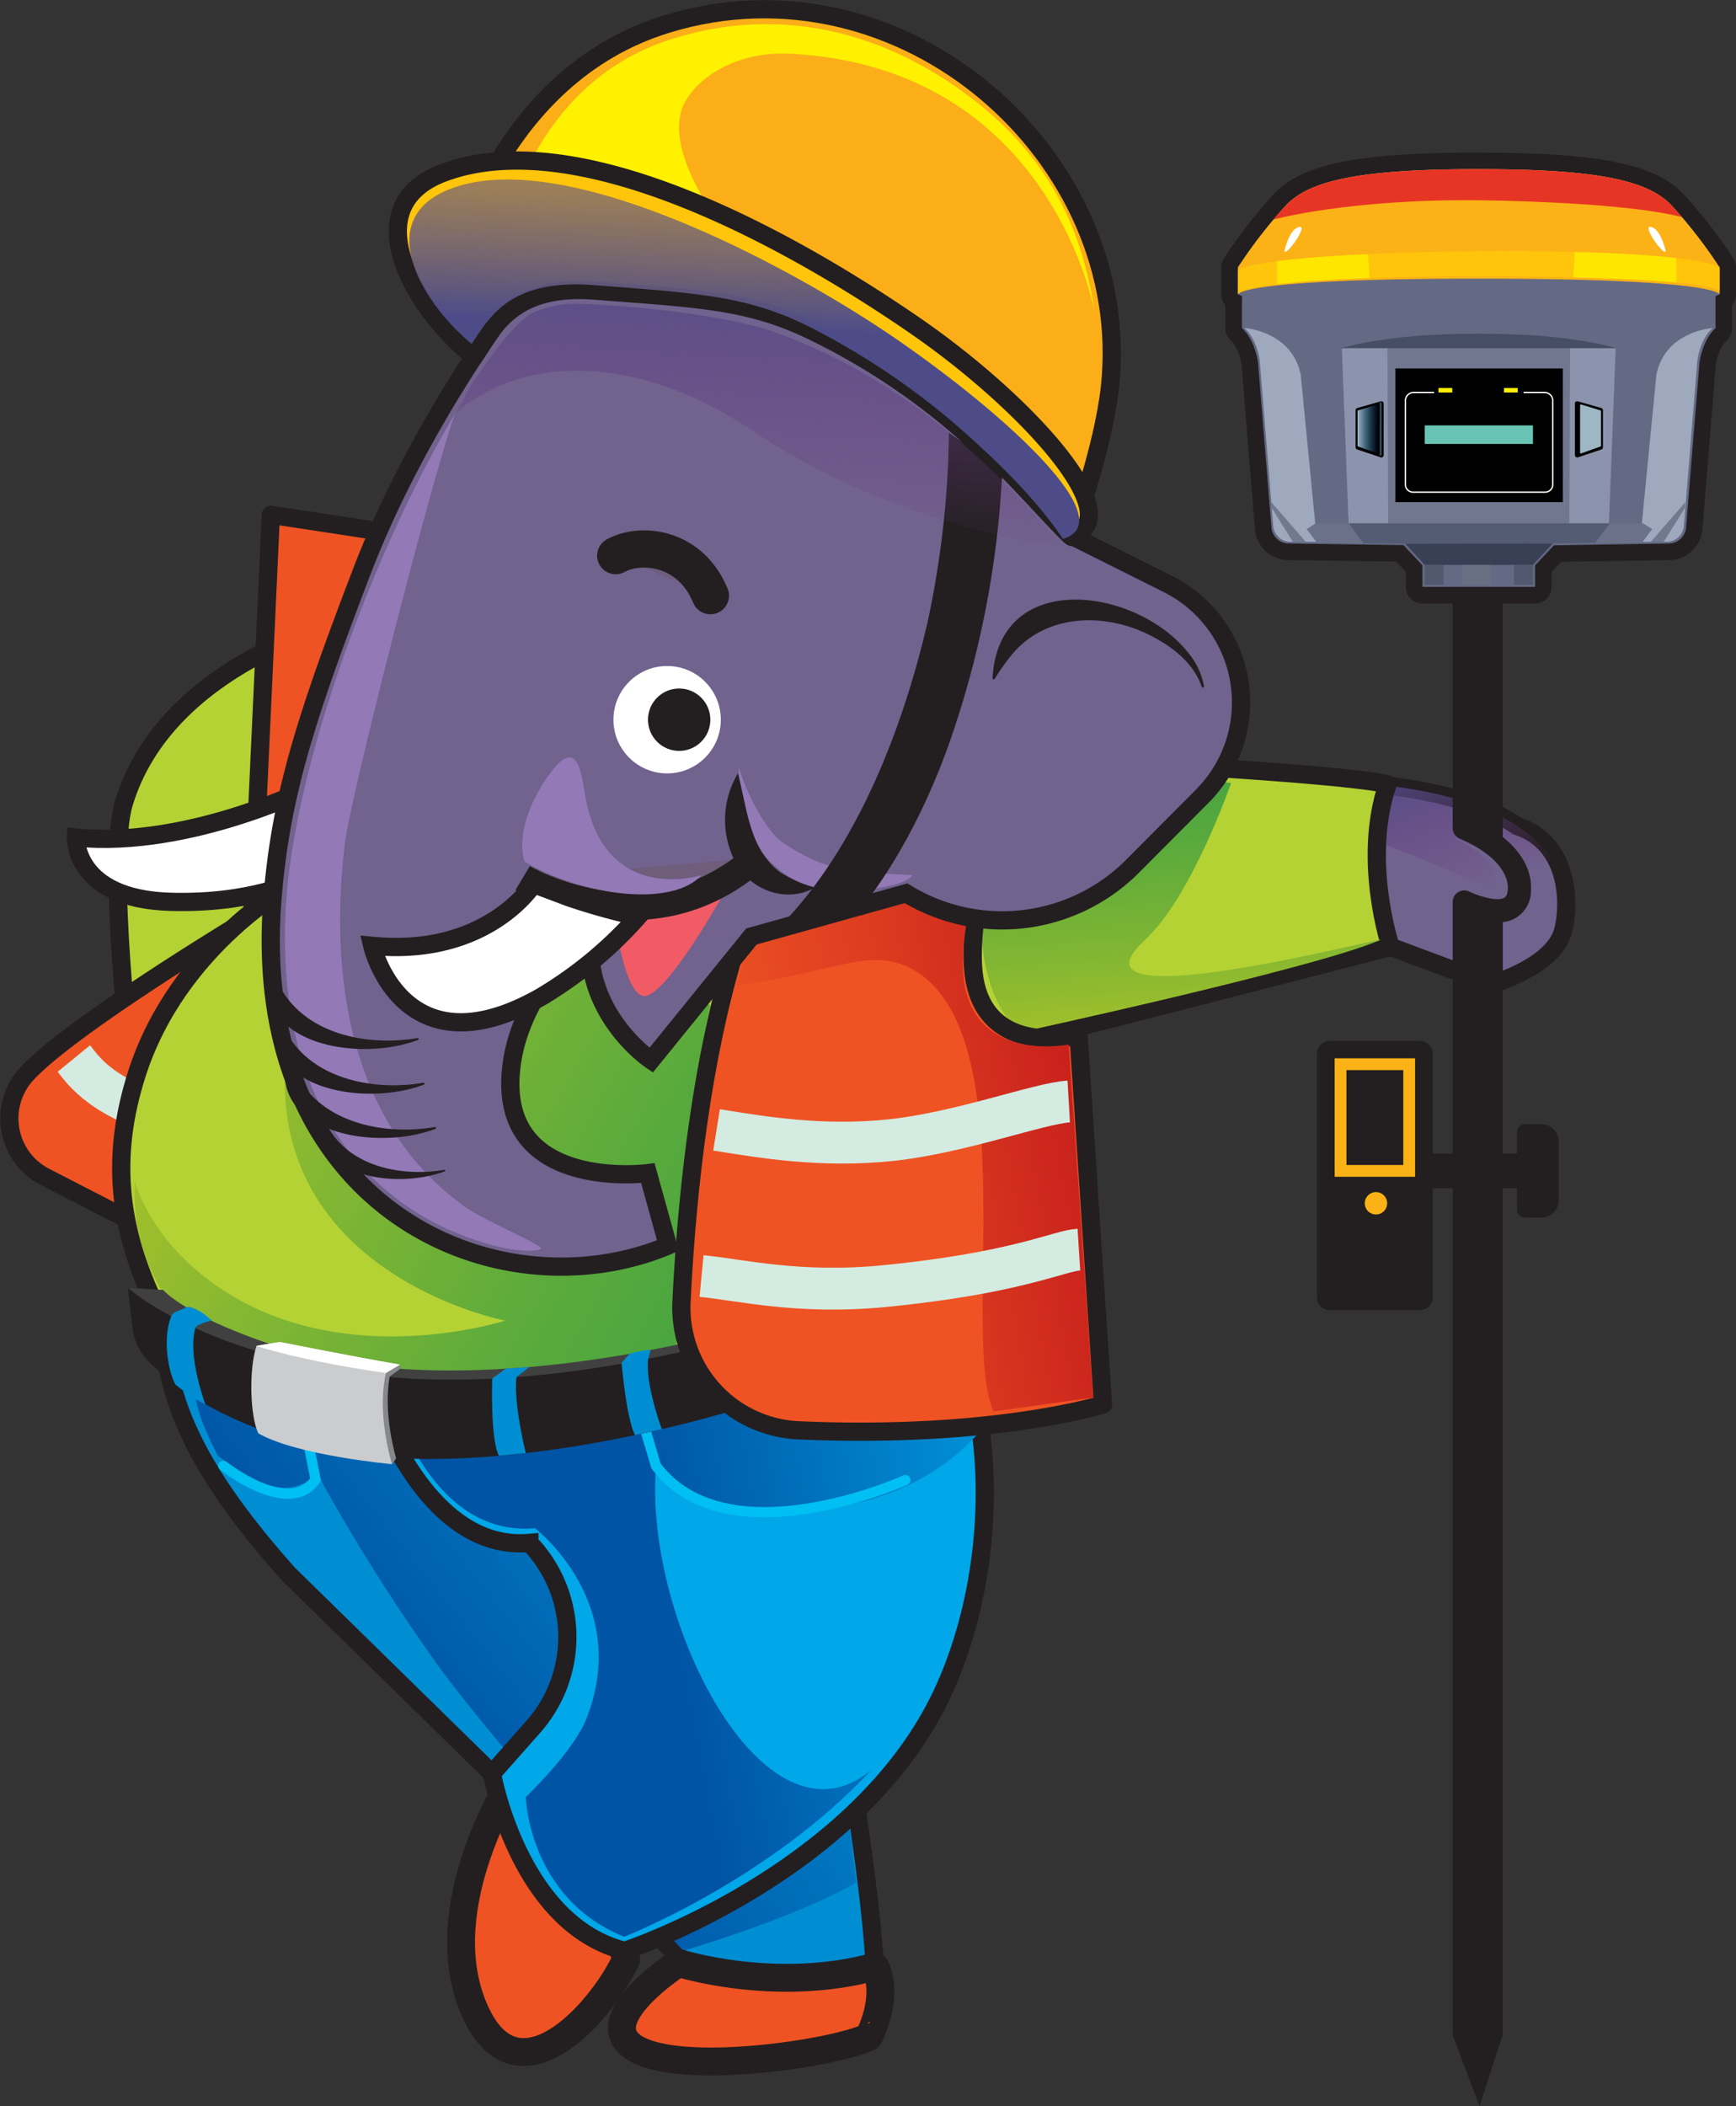 <svg xmlns="http://www.w3.org/2000/svg" xmlns:xlink="http://www.w3.org/1999/xlink" width="333.371" height="404.379" viewBox="0 0 333.371 404.379">
  <rect x="0" y="0" width="333.371" height="404.379" fill="#333333" stroke="none"/>
  <defs>
    <linearGradient id="linear-gradient" x1="0.449" y1="0.236" x2="1.046" y2="0.699" gradientUnits="objectBoundingBox">
      <stop offset="0" stop-color="#4d4c89"/>
      <stop offset="0.287" stop-color="#584785" stop-opacity="0.714"/>
      <stop offset="0.964" stop-color="#6e367d" stop-opacity="0"/>
    </linearGradient>
    <linearGradient id="linear-gradient-2" x1="0.571" y1="1.197" x2="0.434" y2="0.118" gradientUnits="objectBoundingBox">
      <stop offset="0.03" stop-color="#b9c725"/>
      <stop offset="0.44" stop-color="#84b732"/>
      <stop offset="0.81" stop-color="#5aaa3c"/>
      <stop offset="1" stop-color="#4aa540"/>
    </linearGradient>
    <linearGradient id="linear-gradient-3" x1="0.896" y1="0.191" x2="0.332" y2="0.581" gradientUnits="objectBoundingBox">
      <stop offset="0.032" stop-color="#008ed3"/>
      <stop offset="1" stop-color="#0054a5"/>
    </linearGradient>
    <linearGradient id="linear-gradient-4" x1="1" y1="0.384" x2="0.46" y2="0.485" xlink:href="#linear-gradient-3"/>
    <linearGradient id="linear-gradient-5" x1="-0.148" y1="0.178" x2="0.995" y2="0.728" xlink:href="#linear-gradient-2"/>
    <linearGradient id="linear-gradient-6" x1="0.022" y1="0.8" x2="1.134" y2="0.412" gradientUnits="objectBoundingBox">
      <stop offset="0" stop-color="#ef5323"/>
      <stop offset="0.418" stop-color="#dd3c20"/>
      <stop offset="1" stop-color="#bf151b"/>
    </linearGradient>
    <linearGradient id="linear-gradient-7" x1="0.633" y1="-0.304" x2="0.464" y2="1.004" xlink:href="#linear-gradient"/>
    <linearGradient id="linear-gradient-8" x1="0.508" y1="0.457" x2="0.615" y2="-0.853" gradientUnits="objectBoundingBox">
      <stop offset="0" stop-color="#4d4c89"/>
      <stop offset="0.081" stop-color="#645a7b" stop-opacity="0.961"/>
      <stop offset="0.229" stop-color="#8a7265" stop-opacity="0.886"/>
      <stop offset="0.368" stop-color="#a58255" stop-opacity="0.82"/>
      <stop offset="0.49" stop-color="#b58c4b" stop-opacity="0.757"/>
      <stop offset="0.583" stop-color="#bb9048" stop-opacity="0.714"/>
      <stop offset="0.964" stop-color="#6e367d" stop-opacity="0"/>
    </linearGradient>
    <linearGradient id="linear-gradient-9" x1="-0.002" y1="0.5" x2="0.998" y2="0.5" gradientUnits="objectBoundingBox">
      <stop offset="0" stop-color="#9db7c5"/>
      <stop offset="1" stop-color="#2483c5" stop-opacity="0"/>
    </linearGradient>
    <linearGradient id="linear-gradient-10" x1="1.351" y1="0.5" x2="-0.298" y2="0.5" xlink:href="#linear-gradient-9"/>
    <linearGradient id="linear-gradient-11" x1="230.454" y1="0.5" x2="231.454" y2="0.5" xlink:href="#linear-gradient-9"/>
    <linearGradient id="linear-gradient-12" x1="2518.136" y1="0.5" x2="2516.487" y2="0.5" xlink:href="#linear-gradient-9"/>
  </defs>
  <g id="Land_Survay_Mascot_SVG" transform="translate(1.785 1.776)">
    <g id="Group_28" data-name="Group 28" transform="translate(-506.124 -220.667)">
      <g id="Group_25" data-name="Group 25">
        <g id="Group_24" data-name="Group 24">
          <g id="Group_11" data-name="Group 11">
            <path id="Path_3" data-name="Path 3" d="M602.69,560.53s-15.52,23.99-7.52,43.58,24.4,1.63,29.41-9.06C619.22,577.19,616.64,560.53,602.69,560.53Z" fill="#ef5323" stroke="#231f20" stroke-linejoin="round" stroke-miterlimit="10" stroke-width="5.358"/>
            <path id="Path_4" data-name="Path 4" d="M771.4,400.67l19.3,7.19s12.01-3.32,13.83-10.34c1.31-5.06,1.23-16.76-8.87-20.07-19-12.98-65.02-8.53-85.52-5.87l7.71,42.84Z" fill="#71628e" stroke="#231f20" stroke-miterlimit="10" stroke-width="3.503"/>
            <path id="Path_5" data-name="Path 5" d="M803.67,391.54c1.1-2.92,0-8.92-8.02-14.08-19-12.98-65.02-8.53-85.52-5.87,0,0,37.38,4.55,47.49,5.87s32.3,11.96,33.11,11.93,4.07-4.59-9.34-10.72C781.38,378.66,801.25,386.89,803.67,391.54Z" fill="url(#linear-gradient)"/>
            <path id="Path_6" data-name="Path 6" d="M570.55,338.12s-34.39,8-42.45,35.04c-3.31,11.11,1.48,51.67,1.48,51.67s5.1-8,13.96-19.6c8.55-11.2,17.95-17.89,17.82-17.22Z" fill="#b4d234" stroke="#231f20" stroke-linejoin="round" stroke-miterlimit="10" stroke-width="3.503"/>
            <path id="Path_7" data-name="Path 7" d="M561.36,388l33.55-64.4-38.56-5.88-3.56,77.13s-34.57,20.68-43.38,30.27a12.629,12.629,0,0,0,3.6,19.73l21.74,11.19Z" fill="#ef5323" stroke="#231f20" stroke-linejoin="round" stroke-miterlimit="10" stroke-width="3.503"/>
            <path id="Path_8" data-name="Path 8" d="M518.52,422.11c1.85,2.27,5.34,8.02,20.71,11.95" fill="none" stroke="#d4ebe2" stroke-linejoin="round" stroke-miterlimit="10" stroke-width="8.036"/>
            <path id="Path_9" data-name="Path 9" d="M680.87,423.93c-2.14,12.53,25.02,55.55-1.04,75.26C651,521,568.8,518.98,568.8,518.98c-33-40.7-48.02-62.93-38.23-93.77,7.98-25.16,30.8-37.21,30.8-37.21,37.41-22.27,140.96-22.96,140.96-22.96,5.78-.75,60.04,2.33,68.47,4.42-4.99,14.58.59,31.21.59,31.21Z" fill="#b4d234" stroke="#231f20" stroke-linejoin="round" stroke-miterlimit="10" stroke-width="3.503"/>
            <path id="Path_10" data-name="Path 10" d="M695.15,369.46s-8.56,36.22,5.16,47.58c0,0,56.46-12.23,69.05-17.67,2.99-1.29-62.7,16.19-45.17,0,9.04-8.35,16.56-30.16,16.56-30.16S700.48,364.31,695.15,369.46Z" fill="url(#linear-gradient-2)"/>
            <path id="Path_11" data-name="Path 11" d="M645.09,478.01c15.9,19,31.44,130.37,26.3,124.94-8.73-9.24-29.46-1.35-29.46-1.35l-82.2-80.51c-26.12-29.23-21.91-40.28-26.19-53.13,0,0,6.1,11.04,31.71,16.18C600.75,491.27,617.38,484.94,645.09,478.01Z" fill="#008ed3" stroke="#231f20" stroke-miterlimit="10" stroke-width="3.503"/>
            <path id="Path_12" data-name="Path 12" d="M643.23,478.48c16.58,32.72,22.51,75.42,25.52,101.83-11.99,6.92-33.21,13.1-33.21,13.1s-34.21-36.88-47.65-55.55a366.29,366.29,0,0,1-22.64-36.08c-6.2,6.08-13.42.65-19.07-3.41-10.48-20.29-1.11-18.28,19.07-14.22C600.75,491.27,615.52,485.41,643.23,478.48Z" fill="url(#linear-gradient-3)"/>
            <path id="Path_13" data-name="Path 13" d="M685.47,543.63c11.34-24.59,11.29-60.61-4.61-79.61-9.79,11.07-59.74,23.61-105.05,21.76,0,0,9.45,31.15,30.18,29.32h0a26,26,0,0,1,.78,35.28l-7.96,9s5.12,28.95,25.5,34.04C624.32,593.42,669.32,578.65,685.47,543.63Z" fill="#00a7e9" stroke="#231f20" stroke-miterlimit="10" stroke-width="3.503"/>
            <path id="Path_14" data-name="Path 14" d="M634.64,483.76c-7.79,2.45-10.17,4-55.49,2.16,0,0,7.19,28.19,27.92,26.36,0,0,18.73,14.26,9.84,36.66-2.49,6.28-11.61,14.97-11.61,14.97s.56,19.43,18.9,26.8c0,0,27.81-10.82,47.58-32.13-20.37,17.29-43.92-28.4-41.46-58.25,4.86,8.88,42.07,16.13,62.19-6.58,1.81-2.05,4.66-14.07-5.92-15.26C670.1,476.62,636.45,485.93,634.64,483.76Z" fill="url(#linear-gradient-4)"/>
            <path id="Path_15" data-name="Path 15" d="M678.2,503.04s-34.2,15.53-47.88-2.72l-2.15-7.2" fill="none" stroke="#00bff2" stroke-linecap="round" stroke-miterlimit="10" stroke-width="1.961"/>
            <path id="Path_16" data-name="Path 16" d="M547.23,500.31s12.68,10.03,17.71,2.62l-1.7-8.54" fill="none" stroke="#00bff2" stroke-linecap="round" stroke-miterlimit="10" stroke-width="1.961"/>
            <path id="Path_17" data-name="Path 17" d="M530.23,445.68s2.07,8.11,10.45,15.83c24.58,22.64,60.65,10.91,60.65,10.91s-43.62-8.4-42.27-47.6c.42-12.2,17.24-4.69,35.85-2.71,7.25.77,10.39-24.08,10.39-24.08l35.45,13.84s-7.67,35.39-6.44,66.15c0,0-61.76,15.73-98.35-10.49A35.746,35.746,0,0,1,530.23,445.68Z" fill="url(#linear-gradient-5)"/>
            <path id="Path_18" data-name="Path 18" d="M688.58,472.72l-2.96-11.63s-54.35,26.71-109.81,20.74c-32.41-3.49-40.13-15.27-40.13-15.27l-6.8-.46.92,7.8a10.674,10.674,0,0,0,2.98,6.26c4.9,5,17.28,14.74,41.5,18.05C599.56,501.66,647.02,493.65,688.58,472.72Z" fill="#231f20"/>
            <path id="Path_19" data-name="Path 19" d="M685.62,461.09s-56.07,24.74-107.14,20.39a98.952,98.952,0,0,1-28.7-6.93c-10.9-4.35-14.1-7.99-14.1-7.99l-6.8-.46s13.21,12.15,44.8,16.53c37.36,5.18,84.55-8.48,112.91-20.91Z" fill="#404041"/>
            <path id="Path_20" data-name="Path 20" d="M565.26,369.46s-24.18,12.4-46.35,10.22c0,0-.44,11.78,18.06,12.34,15.69.47,24.4-4.03,24.4-4.03Z" fill="#fff" stroke="#231f20" stroke-miterlimit="10" stroke-width="3.503"/>
            <path id="Path_21" data-name="Path 21" d="M711.45,417.64l4.69,70.89s-21.07,6.6-58.39,4.96a23.579,23.579,0,0,1-22.54-24.67c1.91-39.13,11.27-117.06,55.77-111.44l11.18-.31s-14.11,36.28-10.41,51.14C695.15,421.85,711.45,417.64,711.45,417.64Z" fill="#ef5323" stroke="#231f20" stroke-linejoin="round" stroke-miterlimit="10" stroke-width="3.503"/>
            <path id="Path_22" data-name="Path 22" d="M709.57,419.41l4.68,67.78-19.1,2.67c-6.36-13.43,5.72-69.78-14-83.88-8.76-6.26-16.26-.29-34.99,2.04,0-13.11,24.02-26.82,40.43-24.75l15.57-26.21s-16.06,37.2-12.36,52.05C693.2,422.76,709.57,419.41,709.57,419.41Z" fill="url(#linear-gradient-6)"/>
            <path id="Path_23" data-name="Path 23" d="M678.34,390.38h0a35.332,35.332,0,0,0,43.5-5.2l13.41-13.47a25.449,25.449,0,0,0-6.66-40.72l-18.48-9.24-3.07-28.37s-11.54-33.21-51.61-36.94c-37.07-3.45-52.35,19.84-52.35,19.84s-18.37,23.89-29.26,52.33-15.56,43.17-17.15,62.7c-4.83,59.63,43.28,80.38,75.94,66.72l-3.86-13.92s-29.4,3.86-26.16-20.79c1.97-15.03,15.17-25.83,15.17-25.83-1.78,16.03,11.62,24.94,11.62,24.94l19.26-23.75Z" fill="#71628e" stroke="#231f20" stroke-miterlimit="10" stroke-width="3.503"/>
            <circle id="Ellipse_1" data-name="Ellipse 1" cx="10.31" cy="10.31" r="10.31" transform="translate(622.14 346.75)" fill="#fff"/>
            <circle id="Ellipse_2" data-name="Ellipse 2" cx="5.99" cy="5.99" r="5.99" transform="translate(628.77 351.07)" fill="#231f20"/>
            <path id="Path_24" data-name="Path 24" d="M621.84,390.6s1.58,17.8,5.74,19.44,16.76-21.42,16.76-21.42A52.073,52.073,0,0,1,621.84,390.6Z" fill="#f05b66"/>
            <path id="Path_25" data-name="Path 25" d="M649.5,383.59c-20.73,18.3-44.79,3.87-44.79,3.87" fill="#6e5d7b" stroke="#231f20" stroke-miterlimit="10" stroke-width="5.358"/>
            <path id="Path_26" data-name="Path 26" d="M646.17,365.87c.14,5.98,1.98,12.79,4.23,16.16,1.56,2.33,5.68,6.59,11.33,7.35,9.06,1.22,16.93-.69,17.82-2.49-12.62-.59-16.69-.87-24.75-6.13C651.44,378.58,647.36,370.64,646.17,365.87Z" fill="#9379b6"/>
            <path id="Path_27" data-name="Path 27" d="M686.57,301.98a182.914,182.914,0,0,1-4.03,36.01c-3.35,14.62-11.28,41.13-28.21,58.52l15.92-4.03s8.98-10.41,16.15-30.29a183.249,183.249,0,0,0,10.41-52.92Z" fill="#231f20"/>
            <path id="Path_28" data-name="Path 28" d="M591.75,269.75s7.91-36.2,40.63-46.25c45.12-13.86,89.86,25.34,85.11,69.68-1.27,11.84-7.36,28.57-7.36,28.57s-16.92-21.87-34.59-33.6C663.35,280.06,620.42,268.89,591.75,269.75Z" fill="#fbae17" stroke="#231f20" stroke-linecap="round" stroke-linejoin="round" stroke-miterlimit="10" stroke-width="3.503"/>
            <path id="Path_29" data-name="Path 29" d="M606.79,388.61s-8.8,14.04-30.97,11.86c0,0,5.74,24.84,32.27,9.9a77.973,77.973,0,0,0,18.77-15.51,122.218,122.218,0,0,1-13.17-3.67C608.72,389.32,606.79,388.61,606.79,388.61Z" fill="#fff" stroke="#231f20" stroke-miterlimit="10" stroke-width="3.503"/>
            <path id="Path_30" data-name="Path 30" d="M598.82,276.36s1.79-40.52,35.64-50.32c6.25-1.81,27.52-7.62,51.96,8.51,21,13.86,25.98,30.59,28.21,44.6,0,0-8.15-47.36-58.55-49.95-11.58-.59-19.44,5.93-20.91,10.99-3.86,13.29,19.62,36.16,19.62,36.16S611.78,260.85,598.82,276.36Z" fill="#fff100"/>
            <path id="Path_31" data-name="Path 31" d="M570.58,380.76c-2.5,20.41-1.46,52.24,22.98,69.77,3.78,2.71,14.17,7.01,14.64,7.95.35.69-5.6,1.46-16.12-2.84-14.96-6.12-34.99-22.65-32.87-62.46,1.42-26.63,16.6-68.22,32.54-94.9C587.94,308.24,571.75,371.21,570.58,380.76Z" fill="#9379b6"/>
            <path id="Path_32" data-name="Path 32" d="M591.75,298.29c1.64-2.3,1.79-3.64,4.17-7.11,3.7-5.4,7.85-10.88,11.04-12.37a19.648,19.648,0,0,1,8.91-1.56c11,.33,28.66,2.32,37.25,5.4,17.96,6.44,37.41,19.32,54.78,40.83.29.91-32.44-3.98-58.4-21.5C624.58,285.15,603.11,288.25,591.75,298.29Z" fill="url(#linear-gradient-7)"/>
            <path id="Path_33" data-name="Path 33" d="M595.38,287.36c-10.7-8.2-23.67-28.75-5.77-35.35,27.47-10.12,70.62,15.7,90.55,29.46,21.42,14.78,41.39,36.97,29.96,40.28,1.57,2.65-16.17-17.52-14.97-14.67a129.3,129.3,0,0,0-34.32-24.4c-12.41-6.12-21.82-6.43-42.32-8C602.41,273.45,598.82,282.23,595.38,287.36Z" fill="#ffc50a" stroke="#231f20" stroke-linecap="round" stroke-linejoin="round" stroke-miterlimit="10" stroke-width="3.503"/>
            <path id="Path_34" data-name="Path 34" d="M594.91,284.91c-9.63-7.97-19.34-24.16-3.76-29.88,22.17-8.14,65.47,15.27,85.41,29.02,21.42,14.78,43.3,34.99,31.87,38.3.98,1.66-3.12-6.08-15.65-17.52a141.1,141.1,0,0,0-32.73-23.06c-11.92-6.03-21.18-6.57-41.67-8.14C602.26,272.39,598.35,279.78,594.91,284.91Z" fill="url(#linear-gradient-8)"/>
            <path id="Path_35" data-name="Path 35" d="M616.4,276.36" fill="#6e5d7b" stroke="#231f20" stroke-linecap="round" stroke-linejoin="round" stroke-miterlimit="10" stroke-width="7.143"/>
            <path id="Path_36" data-name="Path 36" d="M622.58,325.57c4.64-2.59,14.24-1.85,18.18,7.68" fill="#6e5d7b" stroke="#231f20" stroke-linecap="round" stroke-linejoin="round" stroke-miterlimit="10" stroke-width="7.143"/>
            <path id="Path_37" data-name="Path 37" d="M641.94,435.81c8.92,1.43,20.18,3.35,33.44,1.97s28.52-7.09,34.19-7.42" fill="none" stroke="#d4ebe2" stroke-linejoin="round" stroke-miterlimit="10" stroke-width="8.036"/>
            <path id="Path_38" data-name="Path 38" d="M639.06,463.87c7.44.71,18.66,3.55,35.14,1.93,25.46-2.51,33.39-6.76,37.32-7.01" fill="none" stroke="#d4ebe2" stroke-linejoin="round" stroke-miterlimit="10" stroke-width="8.036"/>
            <path id="Path_39" data-name="Path 39" d="M672.39,596.43c-19.21,5.24-37.76-.69-37.76-.69s-17.2,11.04-8.3,16.39,37.88,1.05,44.82-2.16C671.16,609.97,675.24,602.47,672.39,596.43Z" fill="#ef5323" stroke="#231f20" stroke-linejoin="round" stroke-miterlimit="10" stroke-width="5.358"/>
            <path id="Path_40" data-name="Path 40" d="M538,484.67c-1.49-2.91-2.41-8.99-.77-13.09.38-.95,1.48-.95,3.04-1.79,0,0,1.79-.16,4.72,2.62,0,0-2.92.67-3.14,1.43-.66,2.3-.75,7.01,1.93,14.67A31.921,31.921,0,0,1,538,484.67Z" fill="#008ed3"/>
            <path id="Path_41" data-name="Path 41" d="M553.95,494.07c-1.59-3.25-1.86-12.21-.36-16.79,0,0,3.45-.63,4.55-.75,0,0,13.46,2.7,23.07,4.35l-2.7,1.61c-.74,2.75-.92,10.08,1.14,17.5C579.64,499.98,561.49,498.37,553.95,494.07Z" fill="#caccce"/>
            <path id="Path_42" data-name="Path 42" d="M578.5,482.49l2.7-1.61c-9.6-1.65-23.07-4.35-23.07-4.35-1.09.12-4.55.75-4.55.75S562.09,480.17,578.5,482.49Z" fill="#fff"/>
            <path id="Path_43" data-name="Path 43" d="M601.44,481.66l-2.58,1.89s-.4,11.62,1.29,14.82l5.15-.52s-2.39-9.63-1.79-14.59l2.49-1.93S602.93,481.58,601.44,481.66Z" fill="#008ed3"/>
            <path id="Path_44" data-name="Path 44" d="M625.22,478.81l-1.51,1.72s.89,10.67,2.58,13.87l5.15-1.13s-3.23-8.56-2.63-13.51l.49-1.73A18.43,18.43,0,0,0,625.22,478.81Z" fill="#008ed3"/>
            <path id="Path_45" data-name="Path 45" d="M579.64,499.98l.77-1.11s-2.56-8.44-1.24-15.69l2.02-1.5v-.8l-2.7,1.61C578.5,482.49,576.46,489.04,579.64,499.98Z" fill="#85878a"/>
            <g id="Group_5" data-name="Group 5">
              <path id="Path_46" data-name="Path 46" d="M646.04,367.37c1.82,6.86,2.18,14.42,8.02,18.91a23.4,23.4,0,0,0,6.77,3c-5.53,3.18-12.78.43-15.49-5.32a17.435,17.435,0,0,1,.7-16.59Z" fill="#231f20"/>
            </g>
            <g id="Group_6" data-name="Group 6">
              <path id="Path_47" data-name="Path 47" d="M694.94,349.1c1.13-21.28,28.02-17.45,37.82-4.58a13.6,13.6,0,0,1,2.78,6.12.218.218,0,0,1-.19.25.221.221,0,0,1-.25-.16c-1.39-4.1-4.82-7.04-8.45-9.08-8.6-5.05-20.49-5.47-27.54,2.38a39.3,39.3,0,0,0-3.74,5.17.227.227,0,0,1-.43-.1Z" fill="#231f20"/>
            </g>
            <g id="Group_7" data-name="Group 7">
              <path id="Path_48" data-name="Path 48" d="M585.75,427.11c-7.81,3.02-21.3,2.51-26.91-4.55a9.6,9.6,0,0,1-1.2-9.67.187.187,0,0,1,.35.04,17.815,17.815,0,0,0,1.33,4.16c5,9.01,16.81,11.3,26.33,9.67.2-.04.3.28.1.35Z" fill="#231f20"/>
            </g>
            <g id="Group_8" data-name="Group 8">
              <path id="Path_49" data-name="Path 49" d="M587.94,435.61c-7.81,3.02-21.3,2.51-26.91-4.55a9.6,9.6,0,0,1-1.2-9.67.187.187,0,0,1,.35.04,17.815,17.815,0,0,0,1.33,4.16c5,9.01,16.81,11.3,26.33,9.67.2-.04.31.28.1.35Z" fill="#231f20"/>
            </g>
            <g id="Group_9" data-name="Group 9">
              <path id="Path_50" data-name="Path 50" d="M589.74,443.76c-6.72,2.55-17.91,2.16-22.78-3.85a8.15,8.15,0,0,1-1.02-8.19.159.159,0,0,1,.3.04,15.725,15.725,0,0,0,1.12,3.53c4.23,7.63,14.23,9.57,22.29,8.19a.147.147,0,0,1,.09.28Z" fill="#231f20"/>
            </g>
            <g id="Group_10" data-name="Group 10">
              <path id="Path_51" data-name="Path 51" d="M584.62,418.53c-7.81,3.02-21.3,2.51-26.91-4.55a9.6,9.6,0,0,1-1.2-9.67.187.187,0,0,1,.35.04,17.815,17.815,0,0,0,1.33,4.16c5,9.01,16.81,11.3,26.33,9.67.2-.05.31.28.1.35Z" fill="#231f20"/>
            </g>
            <path id="Path_52" data-name="Path 52" d="M609.67,367.77c-4.06,5.71-6,12.03-4.6,16.53,11.23,6.66,28.4,8.84,34,2.59,0,0-19.16,6.24-22.51-16.17C615.8,365.67,614.63,360.81,609.67,367.77Z" fill="#9379b6"/>
          </g>
          <g id="Group_23" data-name="Group 23">
            <g id="Group_18" data-name="Group 18">
              <g id="Group_17" data-name="Group 17">
                <g id="Group_12" data-name="Group 12">
                  <path id="Path_53" data-name="Path 53" d="M788.12,615.3a1.113,1.113,0,0,1-.98-.59l-2.6-4.95a1.177,1.177,0,0,1-.13-.52V392.06a1.1,1.1,0,0,1,.53-.94,1.124,1.124,0,0,1,.59-.17,1.044,1.044,0,0,1,.49.12,17.868,17.868,0,0,0,4.81,1.49h.03a8.436,8.436,0,0,0,.98.06c2.05,0,3.02-.9,3.16-2.92.14-2.72-1.49-4.96-2.89-6.37a16.685,16.685,0,0,0-2.03-1.69.423.423,0,0,1-.07-.05,24.812,24.812,0,0,0-4.89-2.69,1.116,1.116,0,0,1-.71-1.04V330.52a1.114,1.114,0,0,1,1.11-1.11h5.17a1.114,1.114,0,0,1,1.11,1.11v49.61a15.8,15.8,0,0,1,1.87,1.62c2.54,2.49,3.73,5.21,3.54,8.08a4.953,4.953,0,0,1-5.36,5.04h-.05V609.24a1.019,1.019,0,0,1-.13.51l-2.57,4.95a1.1,1.1,0,0,1-.98.6Z" fill="#231f20"/>
                  <path id="Path_54" data-name="Path 54" d="M790.69,330.52v50.19a25.814,25.814,0,0,0-5.17-2.85V330.52h5.17m0,50.18c.01.01.02.01.02.02-.01-.01-.02-.01-.02-.02h0m.02.02a13.928,13.928,0,0,1,2.17,1.81,17.5,17.5,0,0,0-2.17-1.81m2.18,1.81a9.323,9.323,0,0,1,3.22,7.23c.16-3.12-1.65-5.65-3.22-7.23m3.21,7.24c-.19,3.46-2.72,3.99-4.25,3.99a6.483,6.483,0,0,1-1.15-.1,8.68,8.68,0,0,0,1.13.07c2.15,0,4.06-.89,4.27-3.96m-10.58,2.29a18.887,18.887,0,0,0,5.17,1.6V609.24l-2.57,4.95-2.6-4.95V392.06m5.17,1.6h0m0-65.37h-5.17a2.221,2.221,0,0,0-2.22,2.22v47.34a2.232,2.232,0,0,0,1.43,2.08,23.854,23.854,0,0,1,4.61,2.54.833.833,0,0,0,.12.08,16.6,16.6,0,0,1,1.87,1.56c1.24,1.25,2.68,3.22,2.56,5.52-.1,1.44-.58,1.88-2.05,1.88a8.171,8.171,0,0,1-.82-.05.09.09,0,0,1-.05-.01,16.515,16.515,0,0,1-4.46-1.38,2.271,2.271,0,0,0-.98-.23,2.184,2.184,0,0,0-1.18.34,2.236,2.236,0,0,0-1.05,1.89V609.25a2.158,2.158,0,0,0,.26,1.03l2.6,4.95a2.22,2.22,0,0,0,1.97,1.19h0a2.21,2.21,0,0,0,1.97-1.2l2.57-4.95a2.3,2.3,0,0,0,.25-1.03V395.92a5.961,5.961,0,0,0,5.41-6.02c.21-3.16-1.13-6.26-3.87-8.95a18.362,18.362,0,0,0-1.54-1.38V330.51a2.236,2.236,0,0,0-2.23-2.22Z" fill="#231f20"/>
                </g>
                <g id="Group_16" data-name="Group 16">
                  <g id="Group_13" data-name="Group 13">
                    <path id="Path_55" data-name="Path 55" d="M777.5,333.16a1.588,1.588,0,0,1-1.59-1.59v-3.5l-2.75-2.93-21.44-.3a4.92,4.92,0,0,1-4.8-4.52l-2.58-31.65s-.49-3.7-2.56-5.57a1.607,1.607,0,0,1-.53-1.18v-5.14a1.6,1.6,0,0,1-.77-1.36v-5.19a1.653,1.653,0,0,1,.25-.86,94.558,94.558,0,0,1,9.43-12.16c5.09-5.36,15.29-7.37,37.66-7.42h.98c22.37.06,32.57,2.07,37.66,7.43a94.831,94.831,0,0,1,9.43,12.16,1.542,1.542,0,0,1,.25.86v5.19a1.591,1.591,0,0,1-.77,1.36v5.14a1.571,1.571,0,0,1-.53,1.18c-2.07,1.86-2.56,5.59-2.57,5.63l-2.57,31.59a4.908,4.908,0,0,1-4.78,4.52l-21.46.34-2.75,2.9v3.5a1.588,1.588,0,0,1-1.59,1.59H777.5Z" fill="#646a84"/>
                    <path id="Path_56" data-name="Path 56" d="M788.8,251.36h0c21.17.05,31.7,1.87,36.51,6.93a93.332,93.332,0,0,1,9.24,11.92v5.19l-.77.34v6.16c-2.57,2.31-3.08,6.62-3.08,6.62l-2.58,31.65a3.333,3.333,0,0,1-3.24,3.06l-22.12.35-3.64,3.84v4.13H777.5v-4.13l-3.64-3.88-22.12-.32a3.333,3.333,0,0,1-3.24-3.06l-2.58-31.65s-.51-4.31-3.08-6.62v-6.16l-.77-.34V270.2a93.332,93.332,0,0,1,9.24-11.92c4.8-5.06,15.34-6.88,36.51-6.93h.49c.17.01.33.01.49.01m0-3.18h-1.09c-22.8.06-33.29,2.21-38.72,7.92a95.925,95.925,0,0,0-9.61,12.39,3.166,3.166,0,0,0-.5,1.72v5.19a3.134,3.134,0,0,0,.77,2.07v4.43a3.167,3.167,0,0,0,1.05,2.36c1.32,1.18,1.92,3.72,2.05,4.6l2.57,31.57a6.492,6.492,0,0,0,6.33,5.98l20.8.3,1.86,1.98v2.88a3.175,3.175,0,0,0,3.18,3.18H799.1a3.175,3.175,0,0,0,3.18-3.18V328.7l1.85-1.95,20.78-.33a6.506,6.506,0,0,0,6.36-5.98l2.57-31.57c.12-.85.72-3.4,2.05-4.59a3.167,3.167,0,0,0,1.05-2.36v-4.43a3.173,3.173,0,0,0,.77-2.07v-5.19a3.253,3.253,0,0,0-.5-1.72,95.2,95.2,0,0,0-9.61-12.39c-5.42-5.71-15.92-7.86-38.72-7.92a.108.108,0,0,0-.08-.02Z" fill="#231f20"/>
                  </g>
                  <path id="Path_57" data-name="Path 57" d="M742.07,275.41v-5.19a93.332,93.332,0,0,1,9.24-11.92c4.8-5.06,15.34-6.88,36.51-6.93h.98c21.17.05,31.7,1.87,36.51,6.93a93.332,93.332,0,0,1,9.24,11.92v5.19s0-3.02-46.24-3.02S742.07,275.41,742.07,275.41Z" fill="#fbb216"/>
                  <path id="Path_58" data-name="Path 58" d="M788.31,272.39" fill="#256eb5"/>
                  <path id="Path_59" data-name="Path 59" d="M757.21,322.91h-5.13a3.333,3.333,0,0,1-3.24-3.06l-2.58-31.65s-.38-4.02-2.94-6.33c0,0,9.14.57,10.8,9l3.14,32.11" fill="#9ea9be"/>
                  <path id="Path_60" data-name="Path 60" d="M819.33,322.91h5.13a3.333,3.333,0,0,0,3.24-3.06l2.58-31.65s.38-4.02,2.94-6.33c0,0-9.14.57-10.8,9l-3.14,32.11" fill="#9ea9be"/>
                  <path id="Path_61" data-name="Path 61" d="M827.36,260.58s-1.21-1.4-2.04-2.28c-4.8-5.06-15.35-6.88-36.52-6.94h-.98c-21.17.05-31.7,1.87-36.51,6.93-.84.88-1.66,1.81-2.45,2.75,0,0,14.61-4,39.66-3.7C799.66,257.48,818.44,258.25,827.36,260.58Z" fill="#e73525"/>
                  <path id="Path_62" data-name="Path 62" d="M814.6,285.85s-7.68-2.91-26.28-2.91-26.28,2.91-26.28,2.91l1.29,33.52h50Z" fill="#727790"/>
                  <path id="Path_63" data-name="Path 63" d="M770.77,284a44.708,44.708,0,0,0-8.74,1.85l1.29,33.52h7.59Z" fill="#8c93ac"/>
                  <path id="Path_64" data-name="Path 64" d="M805.85,284a44.708,44.708,0,0,1,8.74,1.85l-1.29,33.52h-7.59Z" fill="#8c93ac"/>
                  <path id="Path_65" data-name="Path 65" d="M819.89,319.37h-62.9l-1.72,1.1,1.98,2.63,31.06.32,31.37-.38,1.94-2.57Z" fill="#6c718a"/>
                  <path id="Path_66" data-name="Path 66" d="M813.47,319.37H763.34l2.82,3.84,22.15.21,22.38-.32Z" fill="#545c74"/>
                  <path id="Path_67" data-name="Path 67" d="M814.6,285.74s-7.68-2.8-26.28-2.8-26.28,2.8-26.28,2.8Z" fill="#464e66"/>
                  <path id="Path_68" data-name="Path 68" d="M755.09,322.91l-6.62-7.62.09,1.11,4.05,6.51Z" fill="#71798f"/>
                  <path id="Path_69" data-name="Path 69" d="M821.36,322.91l6.63-7.62-.09,1.11-4.06,6.51Z" fill="#71798f"/>
                  <path id="Path_70" data-name="Path 70" d="M802.53,323.22l-3.81,4.13h-20.8l-3.7-4.06Z" fill="#394055"/>
                  <rect id="Rectangle_1" data-name="Rectangle 1" width="3.61" height="3.82" transform="translate(777.93 327.35)" fill="#52596e"/>
                  <rect id="Rectangle_2" data-name="Rectangle 2" width="3.61" height="3.82" transform="translate(795.1 327.35)" fill="#52596e"/>
                  <rect id="Rectangle_3" data-name="Rectangle 3" width="5.33" height="3.82" transform="translate(785.22 327.35)" fill="#686f83"/>
                  <path id="Path_71" data-name="Path 71" d="M834.55,270.21v4.61s0-2.85-46.24-2.85-46.24,3.42-46.24,3.42v-4.61C747.91,266.51,826.25,265.48,834.55,270.21Z" fill="#ffc50a"/>
                  <path id="Path_72" data-name="Path 72" d="M826.3,273.14c-4.16-.4-10.42-.77-19.83-.98l.3-4.89c7.59.2,14.42.58,19.49,1.16Z" fill="#ffe600"/>
                  <path id="Path_73" data-name="Path 73" d="M767.35,272.28c-8.39.28-14,.71-17.74,1.17v-4.43c4.48-.57,10.55-1.03,17.42-1.35Z" fill="#ffe600"/>
                  <path id="Path_74" data-name="Path 74" d="M750.99,267.1s.86-4.18,2.8-4.64S751.28,268.2,750.99,267.1Z" fill="#fff"/>
                  <path id="Path_75" data-name="Path 75" d="M824.21,267.1s-.86-4.18-2.8-4.64S823.93,268.2,824.21,267.1Z" fill="#fff"/>
                  <rect id="Rectangle_4" data-name="Rectangle 4" width="32.15" height="25.66" transform="translate(772.3 289.63)" fill="#000001"/>
                  <g id="Group_14" data-name="Group 14">
                    <path id="Path_76" data-name="Path 76" d="M769.47,306.69l-4.51-1.51a.442.442,0,0,1-.3-.42v-7.11a.429.429,0,0,1,.32-.42l4.51-1.29a.439.439,0,0,1,.56.42v9.91A.446.446,0,0,1,769.47,306.69Z" fill="#000001"/>
                    <path id="Path_77" data-name="Path 77" d="M768.83,305.93l-3.69-1.32a.166.166,0,0,1-.11-.17v-6.59a.174.174,0,0,1,.12-.17l3.69-1.14a.166.166,0,0,1,.21.17v9.05A.176.176,0,0,1,768.83,305.93Z" fill="url(#linear-gradient-9)"/>
                    <path id="Path_78" data-name="Path 78" d="M769.24,296.08c.18-.04.36.06.36.19v9.94c0,.13-.19.23-.37.19Z" fill="url(#linear-gradient-10)"/>
                  </g>
                  <g id="Group_15" data-name="Group 15">
                    <path id="Path_79" data-name="Path 79" d="M807.35,306.69l4.51-1.51a.442.442,0,0,0,.3-.42v-7.11a.429.429,0,0,0-.32-.42l-4.51-1.29a.439.439,0,0,0-.56.42v9.91A.443.443,0,0,0,807.35,306.69Z" fill="#000001"/>
                    <path id="Path_80" data-name="Path 80" d="M807.99,305.93l3.69-1.32a.166.166,0,0,0,.11-.17v-6.59a.174.174,0,0,0-.12-.17l-3.69-1.14a.166.166,0,0,0-.21.17v9.05A.169.169,0,0,0,807.99,305.93Z" fill="url(#linear-gradient-11)"/>
                    <path id="Path_81" data-name="Path 81" d="M807.57,296.08c-.18-.04-.36.06-.36.19v9.94c0,.13.19.23.37.19Z" fill="url(#linear-gradient-12)"/>
                  </g>
                  <path id="Path_82" data-name="Path 82" d="M796.91,294.23h4.01a1.609,1.609,0,0,1,1.61,1.61V311.9a1.477,1.477,0,0,1-1.48,1.48H775.7a1.477,1.477,0,0,1-1.48-1.48V295.84a1.609,1.609,0,0,1,1.61-1.61h3.91" fill="none" stroke="#fff" stroke-miterlimit="10" stroke-width="0.257"/>
                  <rect id="Rectangle_5" data-name="Rectangle 5" width="20.79" height="3.56" transform="translate(777.93 300.56)" fill="#68c5b5"/>
                  <rect id="Rectangle_6" data-name="Rectangle 6" width="2.65" height="0.86" transform="translate(780.58 293.38)" fill="#fff100"/>
                  <rect id="Rectangle_7" data-name="Rectangle 7" width="2.65" height="0.86" transform="translate(793.15 293.38)" fill="#fff100"/>
                </g>
              </g>
            </g>
            <g id="Group_20" data-name="Group 20">
              <g id="Group_19" data-name="Group 19">
                <path id="Path_83" data-name="Path 83" d="M759.69,469.19a1.229,1.229,0,0,1-1.23-1.23V421.18a1.229,1.229,0,0,1,1.23-1.23h17.33a1.229,1.229,0,0,1,1.23,1.23v46.78a1.229,1.229,0,0,1-1.23,1.23Z" fill="#231f20"/>
                <path id="Path_84" data-name="Path 84" d="M777.02,421.19v46.77H759.69V421.19h17.33m0-2.46H759.69a2.458,2.458,0,0,0-2.46,2.46v46.77a2.458,2.458,0,0,0,2.46,2.46h17.33a2.458,2.458,0,0,0,2.46-2.46V421.19a2.458,2.458,0,0,0-2.46-2.46Z" fill="#231f20"/>
              </g>
              <rect id="Rectangle_8" data-name="Rectangle 8" width="13.18" height="20.48" transform="translate(761.77 423.2)" fill="none" stroke="#fbb216" stroke-miterlimit="10" stroke-width="2.265"/>
              <circle id="Ellipse_3" data-name="Ellipse 3" cx="2.15" cy="2.15" r="2.15" transform="translate(766.42 447.75)" fill="#fbb216"/>
            </g>
            <g id="Group_21" data-name="Group 21">
              <rect id="Rectangle_9" data-name="Rectangle 9" width="21.22" height="6.64" transform="translate(777.09 440.36)" fill="#231f20"/>
            </g>
            <g id="Group_22" data-name="Group 22">
              <path id="Path_85" data-name="Path 85" d="M800.29,452.65h-3.11a1.53,1.53,0,0,1-1.53-1.53V436.24a1.53,1.53,0,0,1,1.53-1.53h3.11a3.376,3.376,0,0,1,3.38,3.38v11.17A3.384,3.384,0,0,1,800.29,452.65Z" fill="#231f20"/>
            </g>
          </g>
        </g>
      </g>
    </g>
    <path id="Path_155" data-name="Path 155" d="M783.32,609.63l5.15,13.64,4.44-13.82A9.118,9.118,0,0,0,783.32,609.63Z" transform="translate(-506.124 -220.667)" fill="#231f20"/>
  </g>
</svg>
